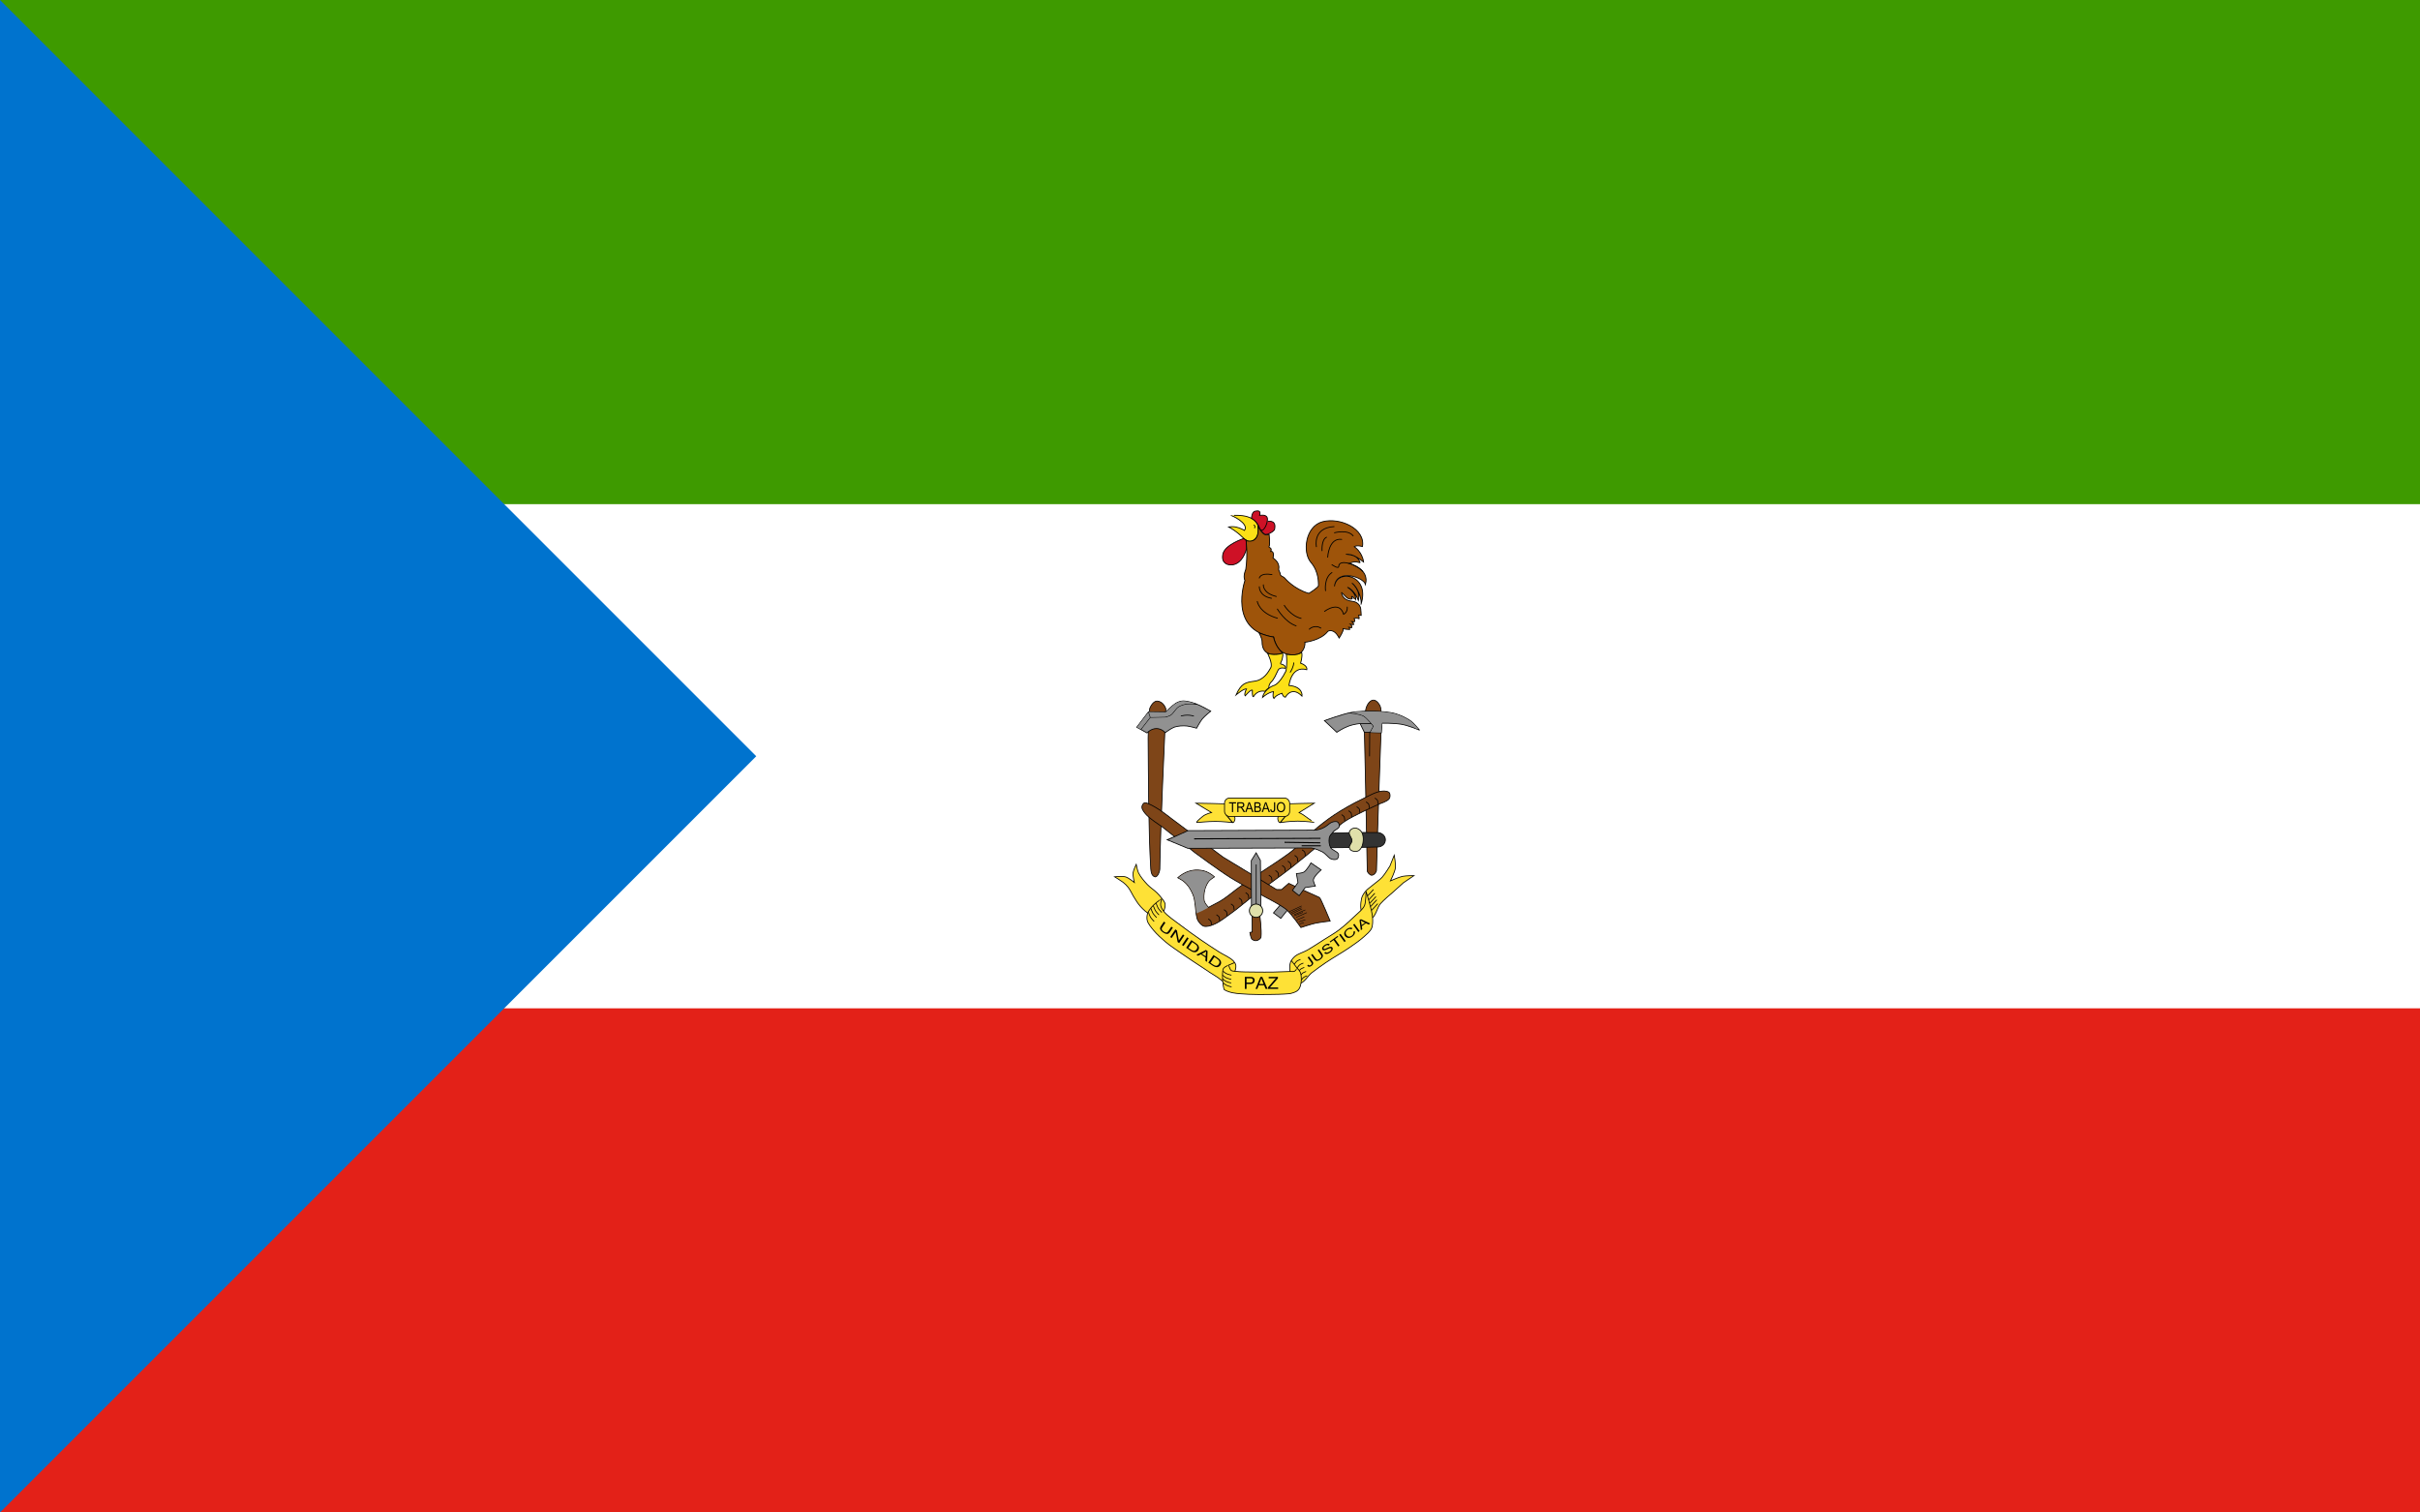 <?xml version="1.0" encoding="UTF-8" standalone="no"?>
<svg
   height="600"
   width="960"
   version="1.1"
   id="svg139"
   sodipodi:docname="Flag_of_Equatorial_Guinea_(1973–1979).svg"
   inkscape:version="1.3 (0e150ed6c4, 2023-07-21)"
   xmlns:inkscape="http://www.inkscape.org/namespaces/inkscape"
   xmlns:sodipodi="http://sodipodi.sourceforge.net/DTD/sodipodi-0.dtd"
   xmlns="http://www.w3.org/2000/svg"
   xmlns:svg="http://www.w3.org/2000/svg">
  <defs
     id="defs139" />
  <sodipodi:namedview
     id="namedview139"
     pagecolor="#ffffff"
     bordercolor="#000000"
     borderopacity="0.25"
     inkscape:showpageshadow="2"
     inkscape:pageopacity="0.0"
     inkscape:pagecheckerboard="0"
     inkscape:deskcolor="#d1d1d1"
     inkscape:zoom="1.1625001"
     inkscape:cx="479.99997"
     inkscape:cy="299.78493"
     inkscape:window-width="1920"
     inkscape:window-height="1007"
     inkscape:window-x="-9"
     inkscape:window-y="-9"
     inkscape:window-maximized="1"
     inkscape:current-layer="svg139" />
  <g
     fill-rule="evenodd"
     id="g5">
    <path
       d="m-0.0 0h960v600h-960z"
       fill="#e32118"
       stroke-width="1pt"
       id="path1" />
    <path
       d="m0.0 0h960v400h-960z"
       fill="#fff"
       id="path2" />
    <g
       stroke-width="1pt"
       transform="translate(345.198 -385.069)"
       id="g4">
      <path
         d="m-345.198 385.069h960v200h-960z"
         fill="#3e9a00"
         id="path3" />
      <path
         d="m-345.198 385.069v600l300-300.001z"
         fill="#0073ce"
         id="path4" />
    </g>
  </g>
  <g
     id="g2"
     transform="matrix(0.186,0,0,0.186,441.675,202.619)">
    <g
       id="layer1"
       transform="translate(-32.213,-13.895)">
      <path
         id="path5817"
         d="m 583.33,791.255 c 4.6,-0.225 9.921,-6.138 10.026,-10.742 2.001,-87.655 9.561,-292.054 9.561,-292.054 0,0 2.017,-37.644 -0.619,-53.921 -1.093,-6.748 -8.511,-16.908 -15.347,-16.844 -7.32,0.068 -13.702,9.023 -16.096,18.342 -4.047,15.759 -3.182,53.34 -3.182,53.34 0,0 4.507,198.763 5.996,292.232 0.061,3.828 5.837,9.835 9.661,9.648 z"
         style="fill:#7e4518;fill-opacity:1;fill-rule:evenodd;stroke:#000000;stroke-width:1.668;stroke-linecap:butt;stroke-linejoin:miter;stroke-miterlimit:4;stroke-dasharray:none;stroke-opacity:1" />
      <path
         id="path5819"
         d="m 482.222,461.462 c 0,0 39.702,-14.329 57.436,-17.469 14.174,-2.509 33.52,-3.073 47.907,-2.647 13.901,0.412 32.686,1.46 46.055,5.294 10.481,3.006 23.979,9.236 32.821,15.616 6.603,4.765 18.792,19.586 18.792,19.586 0,0 -23.705,-10.135 -39.443,-12.659 -17.175,-2.755 -40.756,-2.163 -40.756,-2.163 l -1.323,20.381 -36.261,-1.059 -8.999,-18.528 c 0,0 -12.766,0.76 -25.939,5.823 -11.801,4.536 -23.821,12.705 -23.821,12.705 z"
         style="fill:#919191;fill-opacity:1;fill-rule:evenodd;stroke:#000000;stroke-width:1.668;stroke-linecap:butt;stroke-linejoin:miter;stroke-miterlimit:4;stroke-dasharray:none;stroke-opacity:1" />
      <path
         id="path5821"
         d="m 536.217,444.919 c 0,0 21.491,2.099 29.38,6.485 8.049,4.475 21.439,21.969 21.439,21.969 l -7.411,13.499"
         style="fill:none;fill-rule:evenodd;stroke:#000000;stroke-width:1.668;stroke-linecap:butt;stroke-linejoin:miter;stroke-miterlimit:4;stroke-dasharray:none;stroke-opacity:1" />
      <path
         id="path5823"
         d="m 558.583,467.814 23.821,0.132"
         style="fill:none;fill-rule:evenodd;stroke:#000000;stroke-width:1.668;stroke-linecap:butt;stroke-linejoin:miter;stroke-miterlimit:4;stroke-dasharray:none;stroke-opacity:1" />
      <path
         id="path5825"
         d="m 576.323,441.757 c -11.932,0.109 -23.949,0.534 -35.707,2.622 -0.436,0.844 1.353,0.641 1.838,0.877 7.613,1.213 15.446,2.261 22.546,5.392 5.133,2.669 8.891,7.312 12.975,11.365 3.32,3.649 6.65,7.363 9.49,11.365 -2.115,4.296 -4.741,8.444 -6.799,12.746 4.694,0.448 9.581,0.357 14.349,0.604 2.698,-0.073 5.501,0.464 8.149,-0.058 0.443,-1.623 0.185,-3.537 0.443,-5.25 0.394,-4.996 0.642,-10.064 1.285,-15.006 3.413,-4.807 6.487,-9.926 9.892,-14.698 5.744,0.306 12.485,1.442 18.141,2.459 8.754,1.62 13.689,2.844 22.631,7.03 8.871,4.153 10.374,6.176 15.417,11.674 1.532,1.531 2.045,2.154 3.67,3.896 2.579,0.971 5.029,2.395 7.635,3.195 0.741,-0.504 -0.712,-1.373 -0.936,-1.911 -6.426,-7.532 -13.212,-15.089 -22.059,-19.801 -11.653,-6.588 -24.27,-11.734 -37.584,-13.688 -14.991,-2.326 -30.229,-2.814 -45.377,-2.814 z"
         style="display:inline;overflow:visible;visibility:visible;fill:#919191;fill-opacity:1;fill-rule:nonzero;stroke:none;stroke-width:1.668;stroke-linecap:butt;stroke-linejoin:miter;stroke-miterlimit:4;stroke-dasharray:none;stroke-dashoffset:0;stroke-opacity:1;marker:none;marker-start:none;marker-mid:none;marker-end:none;enable-background:accumulate" />
      <path
         id="path5829"
         d="m 578.903,486.381 -0.374,51.281"
         style="fill:none;fill-rule:evenodd;stroke:#000000;stroke-width:1.668;stroke-linecap:butt;stroke-linejoin:miter;stroke-miterlimit:4;stroke-dasharray:none;stroke-opacity:1" />
      <path
         style="fill:#7e4518;fill-opacity:1;fill-rule:evenodd;stroke:#000000;stroke-width:1.668;stroke-linecap:butt;stroke-linejoin:miter;stroke-miterlimit:4;stroke-dasharray:none;stroke-opacity:1"
         d="m 122.36,794.651 c 4.601,-1.024 8.784,-11.328 8.844,-16.041 1.091,-85.527 10.742,-293.107 10.742,-293.107 l 2.117,-49.231 c 0,0 -4.375,-15.165 -17.998,-16.41 -10.13,-0.926 -16.41,15.881 -16.41,15.881 0,0 -3.517,44.001 -3.358,62.994 0.727,86.858 0.681,195.392 5.63,279.081 0.023,0.396 0.571,7.77 2.777,11.873 2.297,4.272 6.281,5.266 7.655,4.96 z"
         id="path5835" />
      <path
         style="fill:#919191;fill-opacity:1;fill-rule:evenodd;stroke:#000000;stroke-width:1.668;stroke-linecap:butt;stroke-linejoin:miter;stroke-miterlimit:4;stroke-dasharray:none;stroke-opacity:1"
         d="m 82.044,475.59 21.898,12.165 c 0,0 8.388,-9.443 20.213,-9.358 11.678,0.083 18.529,8.796 18.529,8.796 0,0 12.782,-9.437 19.464,-11.791 7.71,-2.716 18.817,-3.244 26.951,-2.433 6.293,0.627 20.587,4.679 20.587,4.679 0,0 7.734,-14.438 12.165,-19.839 4.702,-5.73 17.967,-16.47 17.967,-16.47 0,0 -21.275,-12.079 -31.443,-15.721 -8.469,-3.034 -20.411,-6.638 -29.384,-5.989 -4.464,0.323 -10.225,2.708 -14.037,5.053 -7.307,4.496 -21.149,18.529 -21.149,18.529 l -36.683,-0.561 z"
         id="path5837" />
      <path
         style="fill:none;fill-rule:evenodd;stroke:#000000;stroke-width:1.668;stroke-linecap:butt;stroke-linejoin:miter;stroke-miterlimit:4;stroke-dasharray:none;stroke-opacity:1"
         d="m 90.653,480.269 20.026,-25.828 32.753,-0.749 c 0,0 7.95,-2.196 10.855,-4.117 6.293,-4.163 10.823,-14.466 17.406,-18.154 4.362,-2.444 9.785,-4.332 14.695,-5.276 4.025,-0.774 10.966,-0.459 15.063,-0.525 2.549,-0.042 8.422,1.123 8.422,1.123"
         id="path5839" />
      <path
         style="display:inline;overflow:visible;visibility:visible;fill:#919191;fill-opacity:1;fill-rule:nonzero;stroke:none;stroke-width:1.668;stroke-linecap:butt;stroke-linejoin:miter;stroke-miterlimit:4;stroke-dasharray:none;stroke-dashoffset:0;stroke-opacity:1;marker:none;marker-start:none;marker-mid:none;marker-end:none;enable-background:accumulate"
         d="m 180.682,419.973 c -4.811,0.01 -9.399,1.835 -13.623,3.987 -5.8,3.204 -10.627,7.891 -15.5,12.341 -2.574,2.412 -5.112,4.863 -7.663,7.299 -11.842,-0.143 -23.683,-0.429 -35.525,-0.471 -0.62,-0.002 -1.383,-0.02 -1.644,0.69 -7.972,10.489 -15.967,20.964 -23.948,31.448 0.106,0.714 1.279,0.829 1.804,1.297 1.946,1.05 3.842,2.217 5.855,3.128 0.69,-0.377 1.048,-1.284 1.61,-1.857 6.15,-7.916 12.283,-15.846 18.423,-23.772 10.907,-0.296 21.821,-0.439 32.725,-0.794 3.249,-0.831 6.498,-1.876 9.52,-3.3 3.956,-2 6.557,-5.77 9.266,-9.139 2.678,-3.301 5.225,-6.909 8.798,-9.285 4.936,-2.86 10.404,-4.841 16.028,-5.831 3.888,-0.62 7.854,-0.313 11.78,-0.385 2.189,0.019 4.404,0.036 6.576,0.132 0.477,-0.285 -0.227,-0.658 -0.546,-0.691 -7.087,-2.366 -14.401,-4.358 -21.894,-4.768 -0.681,-0.03 -1.362,-0.041 -2.043,-0.029 z"
         id="path5841" />
      <path
         style="fill:none;fill-rule:evenodd;stroke:#000000;stroke-width:1.668;stroke-linecap:butt;stroke-linejoin:miter;stroke-miterlimit:4;stroke-dasharray:none;stroke-opacity:1"
         d="m 176.09,451.623 c 1.323,0 5.759,-1.694 13.499,-1.853 7.478,-0.154 14.293,2.117 14.293,2.117"
         id="path5843" />
      <path
         style="fill:none;fill-rule:evenodd;stroke:#000000;stroke-width:1.112px;stroke-linecap:butt;stroke-linejoin:miter;stroke-opacity:1"
         d="m 107.065,442.964 3.706,11.58"
         id="path5845" />
      <g
         transform="matrix(1.112,0,0,1.112,-161.128,449.406)"
         id="g5895">
        <path
           style="fill:none;fill-rule:evenodd;stroke:#000000;stroke-width:1.5;stroke-linecap:butt;stroke-linejoin:miter;stroke-miterlimit:4;stroke-dasharray:none;stroke-opacity:1"
           d="m 265.204,190.894 -10.237,11.427"
           id="path5897" />
        <path
           style="fill:none;fill-rule:evenodd;stroke:#000000;stroke-width:1.5;stroke-linecap:butt;stroke-linejoin:miter;stroke-miterlimit:4;stroke-dasharray:none;stroke-opacity:1"
           d="m 255.681,189.942 9.285,11.903"
           id="path5899" />
      </g>
      <path
         id="path5907"
         d="m 607.41,611.609 c -14.634,0.469 -32.027,11.395 -45.292,17.593 -18.222,8.514 -41.612,21.853 -58.393,32.94 -14.167,9.36 -32.101,23.3 -44.918,34.437 -13.786,11.979 -37.249,37.185 -52.03,47.913 -37.382,27.13 -77.704,50.435 -112.669,77.109 -11.272,8.599 -23.744,19.1 -36.122,26.015 -6.387,3.568 -23.02,12.165 -23.02,12.165 0,0 -7.32,-8.023 -8.609,-12.352 -2.148,-7.214 -0.999,-17.758 0.749,-25.079 1.411,-5.912 4.819,-13.589 8.609,-18.342 2.843,-3.565 11.978,-9.358 11.978,-9.358 0,0 -7.291,-6.799 -17.125,-10.93 -7.229,-3.036 -16.52,-3.769 -21.804,-3.669 -5.595,0.106 -14.944,1.778 -22.427,5.307 -9.613,4.535 -16.876,11.163 -16.876,11.163 0,0 9.12,4.852 12.556,7.607 3.478,2.789 7.698,7.098 10.277,10.735 4.301,6.062 8.977,15.001 11.229,22.085 2.82,8.869 4.492,30.694 4.492,30.694 0,0 1.272,14.218 4.117,19.464 2.574,4.746 7.609,11.005 12.727,12.727 5.479,1.843 13.666,-0.621 19.09,-2.62 14.643,-5.399 31.099,-18.998 43.795,-28.074 11.899,-8.505 26.586,-21.403 38.18,-30.32 25.637,-19.716 61.031,-44.409 86.467,-64.383 19.948,-15.664 46.082,-37.156 65.131,-53.902 13.844,-12.17 29.985,-31.118 44.918,-41.923 11.726,-8.485 29.381,-16.677 42.298,-23.208 10.716,-5.418 36.309,-16.844 36.309,-16.844 0,0 15.888,-4.896 19.464,-10.481 1.942,-3.032 2.425,-8.083 0.749,-11.978 -1.671,-3.883 -9.625,-4.627 -13.85,-4.492 z"
         style="fill:#7e4518;fill-opacity:1;fill-rule:evenodd;stroke:#000000;stroke-width:1.668;stroke-linecap:butt;stroke-linejoin:miter;stroke-miterlimit:4;stroke-dasharray:none;stroke-opacity:1" />
      <path
         id="path5909"
         d="m 234.539,884.456 c 0,0 4.518,2.83 5.558,4.764 1.212,2.255 1.059,8.47 1.059,8.47"
         style="fill:none;fill-rule:evenodd;stroke:#000000;stroke-width:1.668;stroke-linecap:butt;stroke-linejoin:miter;stroke-miterlimit:4;stroke-dasharray:none;stroke-opacity:1" />
      <path
         style="fill:none;fill-rule:evenodd;stroke:#000000;stroke-width:1.668;stroke-linecap:butt;stroke-linejoin:miter;stroke-miterlimit:4;stroke-dasharray:none;stroke-opacity:1"
         d="m 252.008,875.456 c 0,0 4.518,2.83 5.558,4.764 1.212,2.255 1.059,8.47 1.059,8.47"
         id="path5911" />
      <path
         id="path5913"
         d="m 267.888,864.604 c 0,0 4.518,2.83 5.558,4.764 1.213,2.255 1.059,8.47 1.059,8.47"
         style="fill:none;fill-rule:evenodd;stroke:#000000;stroke-width:1.668;stroke-linecap:butt;stroke-linejoin:miter;stroke-miterlimit:4;stroke-dasharray:none;stroke-opacity:1" />
      <path
         style="fill:none;fill-rule:evenodd;stroke:#000000;stroke-width:1.668;stroke-linecap:butt;stroke-linejoin:miter;stroke-miterlimit:4;stroke-dasharray:none;stroke-opacity:1"
         d="m 282.975,852.429 c 0,0 4.518,2.83 5.558,4.764 1.213,2.255 1.059,8.47 1.059,8.47"
         id="path5915" />
      <path
         id="path5917"
         d="m 299.915,839.724 c 0,0 4.518,2.83 5.558,4.764 1.212,2.255 1.059,8.47 1.059,8.47"
         style="fill:none;fill-rule:evenodd;stroke:#000000;stroke-width:1.668;stroke-linecap:butt;stroke-linejoin:miter;stroke-miterlimit:4;stroke-dasharray:none;stroke-opacity:1" />
      <path
         style="fill:none;fill-rule:evenodd;stroke:#000000;stroke-width:1.668;stroke-linecap:butt;stroke-linejoin:miter;stroke-miterlimit:4;stroke-dasharray:none;stroke-opacity:1"
         d="m 314.208,828.343 c 0,0 4.518,2.83 5.558,4.764 1.212,2.255 1.059,8.47 1.059,8.47"
         id="path5919" />
      <path
         id="path5921"
         d="m 404.2,761.114 c 0,0 4.518,2.83 5.558,4.764 1.212,2.255 1.059,8.47 1.059,8.47"
         style="fill:none;fill-rule:evenodd;stroke:#000000;stroke-width:1.668;stroke-linecap:butt;stroke-linejoin:miter;stroke-miterlimit:4;stroke-dasharray:none;stroke-opacity:1" />
      <path
         style="fill:none;fill-rule:evenodd;stroke:#000000;stroke-width:1.668;stroke-linecap:butt;stroke-linejoin:miter;stroke-miterlimit:4;stroke-dasharray:none;stroke-opacity:1"
         d="m 392.024,770.378 c 0,0 4.518,2.83 5.558,4.764 1.212,2.255 1.059,8.47 1.059,8.47"
         id="path5923" />
      <path
         id="path5925"
         d="m 377.732,781.23 c 0,0 4.518,2.83 5.558,4.764 1.213,2.255 1.059,8.47 1.059,8.47"
         style="fill:none;fill-rule:evenodd;stroke:#000000;stroke-width:1.668;stroke-linecap:butt;stroke-linejoin:miter;stroke-miterlimit:4;stroke-dasharray:none;stroke-opacity:1" />
      <path
         style="fill:none;fill-rule:evenodd;stroke:#000000;stroke-width:1.668;stroke-linecap:butt;stroke-linejoin:miter;stroke-miterlimit:4;stroke-dasharray:none;stroke-opacity:1"
         d="m 363.703,791.023 c 0,0 4.518,2.83 5.558,4.764 1.212,2.255 1.059,8.47 1.059,8.47"
         id="path5927" />
      <path
         style="fill:none;fill-rule:evenodd;stroke:#000000;stroke-width:1.668;stroke-linecap:butt;stroke-linejoin:miter;stroke-miterlimit:4;stroke-dasharray:none;stroke-opacity:1"
         d="m 418.757,748.938 c 0,0 4.518,2.83 5.558,4.764 1.213,2.255 1.059,8.47 1.059,8.47"
         id="path5929" />
      <path
         id="path5931"
         d="m 434.638,737.028 c 0,0 4.518,2.83 5.558,4.764 1.212,2.255 1.059,8.47 1.059,8.47"
         style="fill:none;fill-rule:evenodd;stroke:#000000;stroke-width:1.668;stroke-linecap:butt;stroke-linejoin:miter;stroke-miterlimit:4;stroke-dasharray:none;stroke-opacity:1" />
      <path
         style="fill:none;fill-rule:evenodd;stroke:#000000;stroke-width:1.668;stroke-linecap:butt;stroke-linejoin:miter;stroke-miterlimit:4;stroke-dasharray:none;stroke-opacity:1"
         d="m 518.859,661.977 c 0,0 4.518,2.83 5.558,4.764 1.213,2.255 1.059,8.47 1.059,8.47"
         id="path5933" />
      <path
         id="path5935"
         d="m 533.645,653.742 c 0,0 4.518,2.83 5.558,4.764 1.212,2.255 1.059,8.47 1.059,8.47"
         style="fill:none;fill-rule:evenodd;stroke:#000000;stroke-width:1.668;stroke-linecap:butt;stroke-linejoin:miter;stroke-miterlimit:4;stroke-dasharray:none;stroke-opacity:1" />
      <path
         style="fill:none;fill-rule:evenodd;stroke:#000000;stroke-width:1.668;stroke-linecap:butt;stroke-linejoin:miter;stroke-miterlimit:4;stroke-dasharray:none;stroke-opacity:1"
         d="m 551.051,645.133 c 0,0 4.518,2.83 5.558,4.764 1.213,2.255 1.059,8.47 1.059,8.47"
         id="path5937" />
      <path
         id="path5939"
         d="m 571.077,634.839 c 0,0 4.518,2.83 5.558,4.764 1.212,2.255 1.059,8.47 1.059,8.47"
         style="fill:none;fill-rule:evenodd;stroke:#000000;stroke-width:1.668;stroke-linecap:butt;stroke-linejoin:miter;stroke-miterlimit:4;stroke-dasharray:none;stroke-opacity:1" />
      <path
         style="fill:none;fill-rule:evenodd;stroke:#000000;stroke-width:1.668;stroke-linecap:butt;stroke-linejoin:miter;stroke-miterlimit:4;stroke-dasharray:none;stroke-opacity:1"
         d="m 589.793,626.604 c 0,0 4.518,2.83 5.558,4.764 1.213,2.255 1.059,8.47 1.059,8.47"
         id="path5941" />
      <path
         id="path5943"
         d="m 208.928,780.895 c -12.592,0.104 -24.749,5.133 -34.64,12.672 -1.142,0.918 -2.457,1.714 -3.474,2.746 5.053,3.27 10.685,5.871 14.956,10.24 7.285,6.551 11.977,15.329 16.061,24.061 4.274,9.317 4.977,19.692 6.183,29.735 0.471,4.064 0.705,8.222 1.352,12.225 8.49,-3.378 16.81,-7.365 24.723,-12.018 0.215,-0.9 -1.063,-1.605 -1.431,-2.39 -3.515,-4.366 -7.446,-8.997 -7.825,-14.847 -1.214,-11.374 1.188,-23.05 6.201,-33.254 3.027,-6.529 8.788,-11.144 14.728,-14.918 1.655,-0.886 -1.235,-1.825 -1.822,-2.646 -6.978,-5.242 -14.952,-9.669 -23.755,-10.835 -3.719,-0.593 -7.493,-0.832 -11.257,-0.769 z"
         style="display:inline;overflow:visible;visibility:visible;fill:#919191;fill-opacity:1;fill-rule:nonzero;stroke:none;stroke-width:1.668;stroke-linecap:butt;stroke-linejoin:miter;stroke-miterlimit:4;stroke-dasharray:none;stroke-dashoffset:0;stroke-opacity:1;marker:none;marker-start:none;marker-mid:none;marker-end:none;enable-background:accumulate" />
      <path
         id="path5949"
         d="m 389.246,853.277 -15.616,18.263 15.616,11.646 15.352,-19.057 z"
         style="fill:#919191;fill-opacity:1;fill-rule:evenodd;stroke:#000000;stroke-width:1.668;stroke-linecap:butt;stroke-linejoin:miter;stroke-miterlimit:4;stroke-dasharray:none;stroke-opacity:1" />
      <path
         id="path5951"
         d="m 94.39,641.002 c 3.536,-6.371 7.381,-4.39 11.117,-2.912 21.546,8.528 49.76,31.762 49.76,31.762 l 110.637,82.581 114.343,69.347 h 10.587 l 15.352,-13.234 c 0,0 63.524,29.644 65.641,30.174 2.117,0.529 22.763,50.29 22.763,50.29 0,0 -22.731,2.645 -32.291,4.764 -9.222,2.045 -30.174,8.999 -30.174,8.999 0,0 -19.404,-27.936 -30.174,-37.585 -7.711,-6.908 -29.115,-18.528 -29.115,-18.528 0,0 -65.134,-34.119 -91.051,-50.29 -23.823,-14.865 -74.64,-52.407 -74.64,-52.407 l -72.523,-57.171 c 0,0 -27.598,-17.628 -35.467,-28.321 -3.394,-4.612 -8.553,-10.644 -4.764,-17.469 z"
         style="fill:#7e4518;fill-opacity:1;fill-rule:evenodd;stroke:#000000;stroke-width:1.668;stroke-linecap:butt;stroke-linejoin:miter;stroke-miterlimit:4;stroke-dasharray:none;stroke-opacity:1" />
      <path
         id="path6019"
         d="m 414.131,823.481 14.334,11.366 12.791,-17.328 21.737,-3.195 c 0,0 -4.948,-9.595 -4.117,-13.85 1.516,-7.763 16.47,-20.587 16.47,-20.587 l -21.71,-14.973 c 0,0 -8.734,15.547 -14.973,19.464 -4.178,2.623 -16.096,3.369 -16.096,3.369 l 3.305,19.064 z"
         style="fill:#919191;fill-opacity:1;fill-rule:evenodd;stroke:#000000;stroke-width:1.668;stroke-linecap:butt;stroke-linejoin:miter;stroke-miterlimit:4;stroke-dasharray:none;stroke-opacity:1" />
      <path
         style="fill:none;fill-rule:evenodd;stroke:#000000;stroke-width:1.112px;stroke-linecap:butt;stroke-linejoin:miter;stroke-opacity:1"
         d="m 407.231,868.844 26.468,-12.175"
         id="path6021" />
      <path
         style="fill:none;fill-rule:evenodd;stroke:#000000;stroke-width:1.112px;stroke-linecap:butt;stroke-linejoin:miter;stroke-opacity:1"
         d="M 411.996,874.138 434.758,863.021"
         id="path6023" />
      <path
         style="fill:none;fill-rule:evenodd;stroke:#000000;stroke-width:1.112px;stroke-linecap:butt;stroke-linejoin:miter;stroke-opacity:1"
         d="M 410.937,870.962 433.17,860.374"
         id="path6025" />
      <path
         style="fill:none;fill-rule:evenodd;stroke:#000000;stroke-width:1.112px;stroke-linecap:butt;stroke-linejoin:miter;stroke-opacity:1"
         d="m 417.289,877.843 19.057,-7.411"
         id="path6027" />
      <path
         style="fill:none;fill-rule:evenodd;stroke:#000000;stroke-width:1.112px;stroke-linecap:butt;stroke-linejoin:miter;stroke-opacity:1"
         d="m 422.054,881.02 22.763,-10.058"
         id="path6029" />
      <path
         style="fill:none;fill-rule:evenodd;stroke:#000000;stroke-width:1.112px;stroke-linecap:butt;stroke-linejoin:miter;stroke-opacity:1"
         d="m 417.819,875.197 23.821,-10.058"
         id="path6031" />
      <path
         style="fill:none;fill-rule:evenodd;stroke:#000000;stroke-width:1.112px;stroke-linecap:butt;stroke-linejoin:miter;stroke-opacity:1"
         d="m 423.112,886.843 16.41,-6.882"
         id="path6033" />
      <path
         style="fill:none;fill-rule:evenodd;stroke:#000000;stroke-width:1.112px;stroke-linecap:butt;stroke-linejoin:miter;stroke-opacity:1"
         d="m 427.877,890.548 13.763,-4.235"
         id="path6035" />
      <path
         style="fill:none;fill-rule:evenodd;stroke:#000000;stroke-width:1.112px;stroke-linecap:butt;stroke-linejoin:miter;stroke-opacity:1"
         d="m 428.935,895.312 9.529,-3.176"
         id="path6037" />
      <path
         style="fill:#333333;fill-opacity:1;fill-rule:evenodd;stroke:#000000;stroke-width:1.668;stroke-linecap:butt;stroke-linejoin:miter;stroke-miterlimit:4;stroke-dasharray:none;stroke-opacity:1"
         d="m 490.47,701.731 c 0,0 73.29,-2.45 105.932,-1.497 6.475,0.189 15.549,5.503 15.908,14.598 0.41,10.367 -8.531,15.846 -15.16,16.096 -33.124,1.248 -109.113,1.684 -109.113,1.684 l -0.561,-31.068 z"
         id="path6041" />
      <g
         id="g6043"
         transform="matrix(1.112,0,0,1.112,-157.66,296.159)">
        <path
           id="path6045"
           d="m 274.25,377.298 c 1.905,-0.476 39.567,-17.641 39.567,-17.641 l 238.141,-0.899 c 0,0 15.55,1.677 29.483,-9.546 3.105,-2.501 7.737,-7.28 16.492,-6.984 4.88,0.165 6.131,5.873 6.2,8.162 0.158,5.251 -8.433,7.464 -11.755,11.534 -2.854,3.497 -6.76,7.008 -7.575,11.447 -1.264,6.881 -0.109,13.489 2.357,18.517 2.579,5.258 13.582,7.369 15.319,12.962 0.823,2.649 -0.298,7.437 -2.525,9.09 -2.938,2.18 -9.609,1.296 -12.794,-0.505 -5.144,-2.91 -9.583,-9.849 -15.756,-13.078 -12.432,-6.503 -20.941,-7.459 -20.941,-7.459 l -237.018,0.673 z"
           style="fill:#919191;fill-opacity:1;fill-rule:evenodd;stroke:#000000;stroke-width:1.5;stroke-linecap:butt;stroke-linejoin:miter;stroke-miterlimit:4;stroke-dasharray:none;stroke-opacity:1" />
        <path
           id="path6047"
           d="m 325.672,375.394 242.35,-0.952"
           style="fill:none;fill-rule:evenodd;stroke:#000000;stroke-width:2;stroke-linecap:butt;stroke-linejoin:miter;stroke-miterlimit:4;stroke-dasharray:none;stroke-opacity:1" />
        <path
           id="path6049"
           d="m 498.983,382.06 68.563,0.952"
           style="fill:none;fill-rule:evenodd;stroke:#000000;stroke-width:2;stroke-linecap:butt;stroke-linejoin:miter;stroke-miterlimit:4;stroke-dasharray:none;stroke-opacity:1" />
        <path
           id="path6051"
           d="m 531.836,388.725 h 36.662"
           style="fill:none;fill-rule:evenodd;stroke:#000000;stroke-width:2;stroke-linecap:butt;stroke-linejoin:miter;stroke-miterlimit:4;stroke-dasharray:none;stroke-opacity:1" />
      </g>
      <path
         style="fill:#e0e0aa;fill-opacity:1;fill-rule:evenodd;stroke:#000000;stroke-width:1.668;stroke-linecap:butt;stroke-linejoin:miter;stroke-miterlimit:4;stroke-dasharray:none;stroke-opacity:1"
         d="m 535.278,700.423 c -0.75,5.479 5.89,11.278 5.823,16.807 -0.071,5.902 -6.687,9.85 -5.426,15.616 1.318,6.027 7.604,7.639 13.631,7.543 5.989,-0.093 9.013,-3.303 12.043,-8.47 2.727,-4.651 3.836,-12.104 3.838,-17.998 0.001,-4.749 -1.161,-11.655 -3.97,-15.484 -3.279,-4.47 -8.356,-8.016 -13.896,-7.808 -6.01,0.226 -11.228,3.834 -12.043,9.793 z"
         id="path6053" />
      <path
         style="fill:#919191;fill-opacity:1;fill-rule:evenodd;stroke:#000000;stroke-width:1.668;stroke-linecap:butt;stroke-linejoin:miter;stroke-miterlimit:4;stroke-dasharray:none;stroke-opacity:1"
         d="m 336.614,743.361 -10.294,16.657 0.374,106.68 20.213,-0.374 -1.123,-106.68 z"
         id="path6057" />
      <path
         style="fill:none;fill-rule:evenodd;stroke:#000000;stroke-width:1.668;stroke-linecap:butt;stroke-linejoin:miter;stroke-miterlimit:4;stroke-dasharray:none;stroke-opacity:1"
         d="m 336.801,768.253 v 92.831"
         id="path6059" />
      <path
         style="fill:#7e4518;fill-opacity:1;fill-rule:evenodd;stroke:#000000;stroke-width:1.668;stroke-linecap:butt;stroke-linejoin:miter;stroke-miterlimit:4;stroke-dasharray:none;stroke-opacity:1"
         d="m 327.755,875.197 0.529,37.055 -5.058,1.011 c 0,0 2.187,12.521 4.484,14.419 3.148,2.601 6.78,3.564 9.793,3.005 3.842,-0.712 9.079,-3.971 9.574,-7.847 1.746,-13.674 -2.912,-50.025 -2.912,-50.025 l -15.881,-0.794 z"
         id="path6061" />
      <circle
         style="display:inline;overflow:visible;visibility:visible;fill:#e0e0aa;fill-opacity:1;fill-rule:nonzero;stroke:#000000;stroke-width:1.778;stroke-linecap:butt;stroke-linejoin:miter;stroke-miterlimit:4;stroke-dasharray:none;stroke-dashoffset:0;stroke-opacity:1;marker:none;marker-start:none;marker-mid:none;marker-end:none;enable-background:accumulate"
         id="path6063"
         cx="336.465"
         cy="866.942"
         r="14.207" />
      <g
         id="g6067"
         transform="matrix(1.112,0,0,1.112,-159.673,296.88)">
        <g
           transform="matrix(-1,0,0,1,893.644,0)"
           id="g6069">
          <path
             id="path6071"
             d="m 492.386,343.236 c -1.914,1.129 -3.683,-2.139 -4.423,-5.888 -0.702,-3.557 2.158,-10.252 2.158,-10.252 l 14.596,2.208 z"
             style="fill:#fee136;fill-opacity:1;fill-rule:evenodd;stroke:#000000;stroke-width:1.5;stroke-linecap:butt;stroke-linejoin:miter;stroke-miterlimit:4;stroke-dasharray:none;stroke-opacity:1" />
          <path
             id="path6073"
             d="m 502.007,307.726 c 2.429,-0.347 60.643,-1.328 60.643,-1.328 l -29.766,17.981 c 0,0 10.545,2.237 16.633,7.105 5.806,4.643 15.203,12.749 10.918,11.934 0,0 -20.7,-2.084 -35.03,-2.06 -13.794,0.023 -32.418,2.102 -32.418,2.102 l 11.449,-14.224 z"
             style="fill:#fee136;fill-opacity:1;fill-rule:evenodd;stroke:#000000;stroke-width:1.5;stroke-linecap:butt;stroke-linejoin:miter;stroke-miterlimit:4;stroke-dasharray:none;stroke-opacity:1" />
        </g>
        <g
           id="g6075">
          <path
             style="fill:#fee136;fill-opacity:1;fill-rule:evenodd;stroke:#000000;stroke-width:1.5;stroke-linecap:butt;stroke-linejoin:miter;stroke-miterlimit:4;stroke-dasharray:none;stroke-opacity:1"
             d="m 492.386,343.236 c -1.914,1.129 -3.683,-2.139 -4.423,-5.888 -0.702,-3.557 2.158,-10.252 2.158,-10.252 l 14.596,2.208 z"
             id="path6077" />
          <path
             style="fill:#fee136;fill-opacity:1;fill-rule:evenodd;stroke:#000000;stroke-width:1.5;stroke-linecap:butt;stroke-linejoin:miter;stroke-miterlimit:4;stroke-dasharray:none;stroke-opacity:1"
             d="m 502.007,307.726 c 2.429,-0.347 55.786,-1.328 55.786,-1.328 l -29.072,17.981 c 0,0 6.729,2.931 12.817,7.799 5.806,4.643 16.244,11.015 16.122,10.893 0,0 -17.794,-2.191 -31.464,-2.283 -13.855,-0.094 -33.208,2.672 -33.208,2.672 l 11.449,-14.224 z"
             id="path6079" />
        </g>
        <rect
           ry="9.714"
           y="296.506"
           x="385.712"
           height="35.387"
           width="124.895"
           id="rect6081"
           style="display:inline;overflow:visible;visibility:visible;opacity:1;fill:#fee136;fill-opacity:1;fill-rule:nonzero;stroke:#000000;stroke-width:1.5;stroke-linecap:butt;stroke-linejoin:miter;stroke-miterlimit:4;stroke-dasharray:none;stroke-dashoffset:0;stroke-opacity:1;marker:none;marker-start:none;marker-mid:none;marker-end:none;enable-background:accumulate"
           rx="9.714" />
      </g>
      <path
         style="font-style:normal;font-variant:normal;font-weight:normal;font-stretch:normal;font-size:24.977px;line-height:100%;font-family:Arial;-inkscape-font-specification:Arial;text-align:start;writing-mode:lr-tb;text-anchor:start;fill:#000000;fill-opacity:1;stroke:none;stroke-width:1.112px;stroke-linecap:butt;stroke-linejoin:miter;stroke-opacity:1"
         d="m 285.08,656.562 v -18.485 h -6.212 v -2.473 h 14.944 v 2.473 h -6.237 v 18.485 z m 11.343,0 v -20.958 h 8.359 c 1.68,3e-5 2.958,0.188 3.832,0.565 0.875,0.376 1.573,1.041 2.096,1.994 0.523,0.953 0.784,2.006 0.784,3.159 0,1.487 -0.433,2.74 -1.299,3.76 -0.866,1.02 -2.203,1.668 -4.013,1.944 0.66,0.353 1.162,0.701 1.505,1.044 0.729,0.743 1.419,1.673 2.071,2.788 l 3.279,5.704 h -3.138 l -2.495,-4.36 c -0.729,-1.258 -1.329,-2.221 -1.8,-2.888 -0.471,-0.667 -0.894,-1.134 -1.267,-1.401 -0.373,-0.267 -0.752,-0.453 -1.138,-0.558 -0.283,-0.067 -0.746,-0.1 -1.389,-0.1 h -2.894 v 9.307 z m 2.495,-11.708 h 5.363 c 1.14,10e-6 2.032,-0.131 2.675,-0.393 0.643,-0.262 1.132,-0.681 1.466,-1.258 0.334,-0.577 0.502,-1.203 0.502,-1.88 0,-0.991 -0.324,-1.806 -0.971,-2.445 -0.647,-0.639 -1.67,-0.958 -3.067,-0.958 h -5.967 z m 14.429,11.708 7.24,-20.958 h 2.688 l 7.716,20.958 h -2.842 l -2.199,-6.347 h -7.883 l -2.071,6.347 z m 5.44,-8.606 h 6.392 l -1.968,-5.804 c -0.6,-1.763 -1.046,-3.212 -1.338,-4.346 -0.24,1.344 -0.579,2.678 -1.016,4.003 z m 14.121,8.606 v -20.958 h 7.073 c 1.44,3e-5 2.596,0.212 3.466,0.636 0.87,0.424 1.552,1.077 2.045,1.959 0.493,0.882 0.739,1.804 0.74,2.766 -1.1e-4,0.896 -0.219,1.739 -0.656,2.53 -0.437,0.791 -1.097,1.43 -1.981,1.916 1.14,0.372 2.017,1.005 2.63,1.901 0.613,0.896 0.919,1.954 0.919,3.174 0,0.982 -0.186,1.894 -0.559,2.738 -0.373,0.843 -0.834,1.494 -1.382,1.951 -0.549,0.457 -1.237,0.803 -2.064,1.036 -0.827,0.234 -1.841,0.35 -3.042,0.35 z m 2.495,-12.152 h 4.077 c 1.106,10e-6 1.899,-0.081 2.379,-0.243 0.634,-0.21 1.112,-0.558 1.434,-1.044 0.322,-0.486 0.482,-1.096 0.482,-1.83 0,-0.696 -0.15,-1.308 -0.45,-1.837 -0.3,-0.529 -0.729,-0.891 -1.286,-1.086 -0.557,-0.195 -1.513,-0.293 -2.868,-0.293 h -3.768 z m 0,9.678 h 4.694 c 0.806,0 1.372,-0.033 1.698,-0.1 0.574,-0.114 1.055,-0.305 1.44,-0.572 0.386,-0.267 0.703,-0.655 0.952,-1.165 0.249,-0.51 0.373,-1.098 0.373,-1.766 0,-0.782 -0.18,-1.461 -0.54,-2.037 -0.36,-0.577 -0.86,-0.982 -1.498,-1.215 -0.639,-0.233 -1.558,-0.35 -2.759,-0.35 h -4.36 z m 13.131,2.473 7.24,-20.958 h 2.688 l 7.716,20.958 h -2.842 l -2.199,-6.347 h -7.883 l -2.071,6.347 z m 5.44,-8.606 h 6.392 l -1.968,-5.804 c -0.6,-1.763 -1.046,-3.212 -1.337,-4.346 -0.24,1.344 -0.579,2.678 -1.016,4.003 z m 12.95,2.659 2.251,-0.343 c 0.06,1.601 0.33,2.697 0.81,3.288 0.48,0.591 1.145,0.886 1.993,0.886 0.626,0 1.166,-0.16 1.62,-0.479 0.454,-0.319 0.767,-0.753 0.939,-1.301 0.171,-0.548 0.257,-1.422 0.257,-2.623 v -14.439 h 2.495 v 14.282 c 0,1.754 -0.191,3.112 -0.572,4.074 -0.382,0.963 -0.986,1.696 -1.813,2.202 -0.827,0.505 -1.798,0.758 -2.913,0.758 -1.655,0 -2.921,-0.529 -3.8,-1.587 -0.879,-1.058 -1.301,-2.63 -1.267,-4.718 z m 13.684,-4.26 c 0,-3.479 0.84,-6.202 2.521,-8.17 1.68,-1.968 3.85,-2.952 6.507,-2.952 1.74,3e-5 3.309,0.462 4.707,1.387 1.398,0.924 2.463,2.214 3.196,3.867 0.733,1.654 1.1,3.529 1.1,5.625 -1.1e-4,2.125 -0.386,4.027 -1.157,5.704 -0.772,1.677 -1.865,2.947 -3.279,3.81 -1.415,0.863 -2.941,1.294 -4.578,1.294 -1.775,0 -3.361,-0.477 -4.758,-1.43 -1.397,-0.953 -2.456,-2.254 -3.176,-3.903 -0.72,-1.649 -1.08,-3.393 -1.08,-5.232 z m 2.572,0.043 c 0,2.526 0.611,4.515 1.833,5.969 1.222,1.453 2.754,2.18 4.598,2.18 1.878,0 3.423,-0.734 4.636,-2.202 1.213,-1.468 1.82,-3.55 1.82,-6.247 0,-1.706 -0.259,-3.195 -0.778,-4.468 -0.519,-1.272 -1.277,-2.259 -2.276,-2.959 -0.999,-0.7 -2.12,-1.051 -3.363,-1.051 -1.766,10e-6 -3.286,0.674 -4.559,2.023 -1.273,1.349 -1.91,3.6 -1.91,6.755 z"
         id="path6083" />
      <g
         style="fill:#fee136;fill-opacity:1"
         id="g6089"
         transform="matrix(1.112,0,0,1.112,-142.244,297.857)">
        <path
           style="fill:#fee136;fill-opacity:1;fill-rule:evenodd;stroke:#000000;stroke-width:1.5;stroke-linecap:butt;stroke-linejoin:miter;stroke-miterlimit:4;stroke-dasharray:none;stroke-opacity:1"
           d="m 650.146,526.986 c 9.915,-2.474 12.123,-20.656 18.734,-28.448 6.051,-7.133 22.897,-21.163 22.897,-21.163 l 21.163,-19.081 20.469,-13.877 c 0,0 -15.431,0.016 -21.857,1.388 -7.279,1.554 -23.244,8.673 -23.244,8.673 0,0 8.258,-16.556 9.367,-24.285 1.068,-7.443 -2.082,-24.979 -2.082,-24.979 l -8.326,20.816 c 0,0 -9.627,15.707 -14.918,21.51 -4.579,5.022 -12.169,10.169 -17.346,14.571 -4.498,3.824 -11.219,8.235 -14.918,12.836 -2.888,3.593 -6.313,9.024 -7.286,13.53 -1.915,8.872 -2.817,22.542 2.082,30.183 2.816,4.391 10.204,9.589 15.265,8.326 z"
           id="path6091" />
        <path
           style="fill:#fee136;fill-opacity:1;fill-rule:evenodd;stroke:#000000;stroke-width:1.5;stroke-linecap:butt;stroke-linejoin:miter;stroke-miterlimit:4;stroke-dasharray:none;stroke-opacity:1"
           d="M 655.73,470.973 643.955,483.73"
           id="path6093" />
        <path
           id="path6095"
           d="m 658.306,478.21 -11.775,12.756"
           style="fill:#fee136;fill-opacity:1;fill-rule:evenodd;stroke:#000000;stroke-width:1.5;stroke-linecap:butt;stroke-linejoin:miter;stroke-miterlimit:4;stroke-dasharray:none;stroke-opacity:1" />
        <path
           style="fill:#fee136;fill-opacity:1;fill-rule:evenodd;stroke:#000000;stroke-width:1.5;stroke-linecap:butt;stroke-linejoin:miter;stroke-miterlimit:4;stroke-dasharray:none;stroke-opacity:1"
           d="M 660.514,484.589 648.739,497.345"
           id="path6097" />
        <path
           id="path6099"
           d="m 662.109,490.844 -11.775,12.756"
           style="fill:#fee136;fill-opacity:1;fill-rule:evenodd;stroke:#000000;stroke-width:1.5;stroke-linecap:butt;stroke-linejoin:miter;stroke-miterlimit:4;stroke-dasharray:none;stroke-opacity:1" />
        <path
           id="path6101"
           d="M 663.948,498.204 652.173,510.96"
           style="fill:#fee136;fill-opacity:1;fill-rule:evenodd;stroke:#000000;stroke-width:1.5;stroke-linecap:butt;stroke-linejoin:miter;stroke-miterlimit:4;stroke-dasharray:none;stroke-opacity:1" />
      </g>
      <g
         style="fill:#fee136;fill-opacity:1"
         id="g6103"
         transform="matrix(1.112,0,0,1.112,-142.244,297.857)">
        <path
           style="fill:#fee136;fill-opacity:1;fill-rule:evenodd;stroke:#000000;stroke-width:1.5;stroke-linecap:butt;stroke-linejoin:miter;stroke-miterlimit:4;stroke-dasharray:none;stroke-opacity:1"
           d="m 511.73,651.526 c 10.016,0.767 18.028,-14.989 26.004,-21.097 7.784,-5.961 18.377,-13.636 26.494,-19.135 13.421,-9.092 32.29,-19.735 45.629,-28.947 8.478,-5.855 19.855,-13.673 27.475,-20.607 4.855,-4.418 12.064,-10.187 14.719,-16.191 2.512,-5.679 2.357,-14.409 1.963,-20.607 -0.891,-14.005 -12.529,-50.164 -12.529,-50.164 0,0 -0.266,21.439 -3.003,27.193 -3.443,7.237 -10.06,12.051 -15.869,17.573 -9.523,9.054 -22.392,21.021 -32.872,28.947 -8.662,6.551 -21.251,13.803 -30.419,19.625 -9.378,5.955 -21.712,14.191 -31.4,19.625 -6.602,3.703 -16.757,6.434 -22.569,11.285 -3.39,2.829 -7.517,7.56 -8.831,11.775 -2.236,7.172 -1.859,18.067 0.981,25.022 2.403,5.885 7.89,15.215 14.228,15.7 z"
           id="path6105" />
        <path
           style="fill:#fee136;fill-opacity:1;fill-rule:evenodd;stroke:#000000;stroke-width:1.5;stroke-linecap:butt;stroke-linejoin:miter;stroke-miterlimit:4;stroke-dasharray:none;stroke-opacity:1"
           d="M 509.119,621.698 498.364,607.474"
           id="path6107" />
        <path
           style="fill:#fee136;fill-opacity:1;fill-rule:evenodd;stroke:#000000;stroke-width:1.5;stroke-linecap:butt;stroke-linejoin:miter;stroke-miterlimit:4;stroke-dasharray:none;stroke-opacity:1"
           d="m 504.089,614.239 c 0,0 2.936,-4.356 4.684,-5.724 1.814,-1.421 6.939,-3.296 6.939,-3.296"
           id="path6109" />
        <path
           id="path6111"
           d="m 509.639,621.177 c 0,0 2.936,-4.356 4.684,-5.724 1.814,-1.421 6.939,-3.296 6.939,-3.296"
           style="fill:#fee136;fill-opacity:1;fill-rule:evenodd;stroke:#000000;stroke-width:1.5;stroke-linecap:butt;stroke-linejoin:miter;stroke-miterlimit:4;stroke-dasharray:none;stroke-opacity:1" />
        <path
           style="fill:#fee136;fill-opacity:1;fill-rule:evenodd;stroke:#000000;stroke-width:1.5;stroke-linecap:butt;stroke-linejoin:miter;stroke-miterlimit:4;stroke-dasharray:none;stroke-opacity:1"
           d="m 511.374,629.504 c 0,0 2.936,-4.356 4.684,-5.724 1.814,-1.421 6.939,-3.296 6.939,-3.296"
           id="path6113" />
        <path
           id="path6115"
           d="m 514.843,637.31 c 0,0 2.936,-4.356 4.684,-5.724 1.814,-1.421 6.939,-3.296 6.939,-3.296"
           style="fill:#fee136;fill-opacity:1;fill-rule:evenodd;stroke:#000000;stroke-width:1.5;stroke-linecap:butt;stroke-linejoin:miter;stroke-miterlimit:4;stroke-dasharray:none;stroke-opacity:1" />
        <path
           id="path6117"
           d="m 516.925,645.462 c 0,0 2.936,-4.356 4.684,-5.724 1.814,-1.421 6.939,-3.296 6.939,-3.296"
           style="fill:#fee136;fill-opacity:1;fill-rule:evenodd;stroke:#000000;stroke-width:1.5;stroke-linecap:butt;stroke-linejoin:miter;stroke-miterlimit:4;stroke-dasharray:none;stroke-opacity:1" />
      </g>
      <path
         id="path6119"
         d="m 111.136,874.674 c -7.611,-2.585 -15.506,-10.772 -21.001,-16.637 -5.509,-5.88 -11.131,-15.181 -15.274,-22.092 -3.311,-5.524 -6.997,-13.642 -10.976,-18.706 -3.01,-3.832 -7.225,-8.09 -11.116,-11.023 -5.148,-3.879 -18.001,-11.728 -18.001,-11.728 0,0 16.932,-1.691 23.756,0.369 6.253,1.888 18.322,11.764 18.322,11.764 0,0 -3.377,-14.103 -2.7,-20.25 0.655,-5.951 6.75,-18.322 6.75,-18.322 0,0 2.493,13.211 5.014,18.322 4.148,8.405 12.471,18.059 18.9,24.879 5.489,5.822 14.564,11.728 20.25,17.357 3.497,3.461 7.908,8.362 10.8,12.343 2.257,3.107 5.747,7.239 6.557,10.993 0.762,3.529 -0.202,8.535 -1.35,11.957 -1.155,3.443 -3.03,8.593 -6.172,10.414 -6.167,3.576 -17.009,2.653 -23.759,0.36 z"
         style="fill:#fee136;fill-opacity:1;fill-rule:evenodd;stroke:#000000;stroke-width:1.668;stroke-linecap:butt;stroke-linejoin:miter;stroke-miterlimit:4;stroke-dasharray:none;stroke-opacity:1" />
      <g
         id="g6121"
         transform="matrix(1.112,0,0,1.112,-142.244,297.857)">
        <g
           id="g6123">
          <path
             id="path6125"
             d="m 389.072,631.165 c 1.307,-4.295 3.409,-10.286 2.698,-14.719 -0.438,-2.732 -2.523,-6.078 -4.416,-8.095 -6.789,-7.237 -19.633,-12.275 -27.966,-17.663 -10.301,-6.661 -24.011,-15.589 -34.099,-22.569 -12.396,-8.578 -28.803,-20.21 -40.722,-29.438 -9.671,-7.487 -23.809,-16.414 -31.4,-26.004 -2.362,-2.983 -5.029,-7.607 -5.632,-11.364 -0.583,-3.633 1.662,-12.039 1.735,-12.143 -0.053,-0.074 -7.103,4.619 -9.887,6.939 -3.421,2.85 -7.847,6.894 -10.581,10.408 -2.406,3.092 -5.517,7.507 -6.592,11.275 -1.071,3.755 -1.416,9.255 -0.347,13.01 1.842,6.469 8.029,13.552 12.316,18.734 6.099,7.372 15.562,16.06 22.897,22.203 9.146,7.659 22.467,16.438 32.264,23.244 11.521,8.004 27.144,18.296 38.856,26.02 7.977,5.26 18.459,12.533 26.714,17.346 7.399,4.315 17.253,16.046 25.326,13.183 6.278,-2.226 6.898,-13.996 8.837,-20.369 z"
             style="fill:#fee136;fill-opacity:1;fill-rule:evenodd;stroke:#000000;stroke-width:1.5;stroke-linecap:butt;stroke-linejoin:miter;stroke-miterlimit:4;stroke-dasharray:none;stroke-opacity:1" />
          <path
             id="path6127"
             d="m 224.116,514.67 c 0,0 2.495,7.018 4.163,9.714 1.651,2.669 6.765,7.979 6.765,7.979"
             style="fill:none;fill-rule:evenodd;stroke:#000000;stroke-width:1.5;stroke-linecap:butt;stroke-linejoin:miter;stroke-miterlimit:4;stroke-dasharray:none;stroke-opacity:1" />
          <path
             style="fill:none;fill-rule:evenodd;stroke:#000000;stroke-width:1.5;stroke-linecap:butt;stroke-linejoin:miter;stroke-miterlimit:4;stroke-dasharray:none;stroke-opacity:1"
             d="m 228.8,507.211 c 0,0 2.495,7.018 4.163,9.714 1.651,2.669 6.765,7.979 6.765,7.979"
             id="path6129" />
          <path
             id="path6131"
             d="m 233.484,502.181 c 0,0 2.495,7.018 4.163,9.714 1.651,2.669 6.765,7.979 6.765,7.979"
             style="fill:none;fill-rule:evenodd;stroke:#000000;stroke-width:1.5;stroke-linecap:butt;stroke-linejoin:miter;stroke-miterlimit:4;stroke-dasharray:none;stroke-opacity:1" />
          <path
             style="fill:none;fill-rule:evenodd;stroke:#000000;stroke-width:1.5;stroke-linecap:butt;stroke-linejoin:miter;stroke-miterlimit:4;stroke-dasharray:none;stroke-opacity:1"
             d="m 238.861,497.497 c 0,0 2.495,7.018 4.163,9.714 1.651,2.669 6.765,7.979 6.765,7.979"
             id="path6133" />
        </g>
        <path
           style="fill:none;fill-rule:evenodd;stroke:#000000;stroke-width:1.5;stroke-linecap:butt;stroke-linejoin:miter;stroke-miterlimit:4;stroke-dasharray:none;stroke-opacity:1"
           d="m 376.928,616.569 12.143,-5.274"
           id="path6135" />
      </g>
      <g
         style="fill:#fee136;fill-opacity:1"
         id="g6137"
         transform="matrix(1.112,0,0,1.112,-142.244,297.857)">
        <path
           style="fill:#fee136;fill-opacity:1;fill-rule:evenodd;stroke:#000000;stroke-width:1.5;stroke-linecap:butt;stroke-linejoin:miter;stroke-miterlimit:4;stroke-dasharray:none;stroke-opacity:1"
           d="m 377.988,616.166 c 0.181,0.041 2.361,8.078 4.675,10.042 1.79,1.519 5.304,1.431 7.632,1.735 11.463,1.496 26.951,1.18 38.509,1.388 10.718,0.193 25.015,0.173 35.734,0 9.683,-0.156 22.588,-0.654 32.264,-1.041 2.186,-0.087 5.297,0.567 7.286,-0.347 2.341,-1.076 5.501,-6.235 5.377,-6.245 0.183,0.15 5.535,6.166 6.418,9.367 2.325,8.43 1.927,20.894 -1.821,28.795 -1.234,2.601 -3.684,5.119 -6.158,6.592 -3.255,1.938 -10.229,4.178 -14.003,4.51 -13.762,1.209 -26.442,1.234 -38.73,1.388 -11.76,0.147 -27.457,0.244 -39.203,-0.347 -9.082,-0.457 -21.247,-1.095 -30.183,-2.775 -7.279,-1.369 -16.37,-5.178 -16.835,-6.939 -2.783,-10.534 -3.757,-26.393 -1.899,-37.815 0.332,-2.039 2.793,-4.056 4.51,-5.204 1.915,-1.28 6.48,-3.269 6.427,-3.103 z"
           id="path6139" />
        <path
           style="fill:#fee136;fill-opacity:1;fill-rule:evenodd;stroke:#000000;stroke-width:1.5;stroke-linecap:butt;stroke-linejoin:miter;stroke-miterlimit:4;stroke-dasharray:none;stroke-opacity:1"
           d="m 366.87,627.24 c 0,0 3.419,3.528 6.624,5.029 4.531,2.123 9.813,3.066 9.813,3.066"
           id="path6141" />
        <path
           id="path6143"
           d="m 366.38,635.213 c 0,0 3.419,3.528 6.624,5.029 4.531,2.123 9.813,3.066 9.813,3.066"
           style="fill:#fee136;fill-opacity:1;fill-rule:evenodd;stroke:#000000;stroke-width:1.5;stroke-linecap:butt;stroke-linejoin:miter;stroke-miterlimit:4;stroke-dasharray:none;stroke-opacity:1" />
        <path
           style="fill:#fee136;fill-opacity:1;fill-rule:evenodd;stroke:#000000;stroke-width:1.5;stroke-linecap:butt;stroke-linejoin:miter;stroke-miterlimit:4;stroke-dasharray:none;stroke-opacity:1"
           d="m 367.116,649.686 c 0,0 3.419,3.528 6.624,5.029 4.531,2.123 9.813,3.066 9.813,3.066"
           id="path6145" />
        <path
           id="path6147"
           d="m 366.38,642.204 c 0,0 3.419,3.528 6.624,5.029 4.531,2.123 9.813,3.066 9.813,3.066"
           style="fill:#fee136;fill-opacity:1;fill-rule:evenodd;stroke:#000000;stroke-width:1.5;stroke-linecap:butt;stroke-linejoin:miter;stroke-miterlimit:4;stroke-dasharray:none;stroke-opacity:1" />
      </g>
      <path
         style="font-style:normal;font-variant:normal;font-weight:normal;font-stretch:normal;font-size:33.41px;line-height:100%;font-family:Arial;-inkscape-font-specification:Arial;text-align:start;writing-mode:lr-tb;text-anchor:start;fill:#000000;fill-opacity:1;stroke:none;stroke-width:1.112px;stroke-linecap:butt;stroke-linejoin:miter;stroke-opacity:1"
         d="m 312.571,1033.685 v -25.646 h 10.399 c 1.83,1e-4 3.228,0.082 4.193,0.245 1.354,0.21 2.488,0.609 3.404,1.198 0.915,0.589 1.652,1.414 2.21,2.475 0.558,1.061 0.837,2.228 0.837,3.499 -2e-5,2.181 -0.746,4.027 -2.238,5.537 -1.492,1.51 -4.187,2.265 -8.086,2.265 h -7.07 v 10.427 z m 3.648,-13.453 h 7.127 c 2.357,0 4.03,-0.408 5.021,-1.225 0.99,-0.816 1.486,-1.965 1.486,-3.446 -1e-5,-1.073 -0.291,-1.991 -0.874,-2.755 -0.583,-0.764 -1.351,-1.268 -2.304,-1.513 -0.614,-0.152 -1.749,-0.228 -3.404,-0.228 h -7.052 z m 19.049,13.453 10.587,-25.646 h 3.93 l 11.283,25.646 h -4.156 l -3.216,-7.767 h -11.527 l -3.028,7.767 z m 7.954,-10.531 h 9.346 l -2.877,-7.103 c -0.878,-2.158 -1.529,-3.93 -1.956,-5.318 -0.351,1.645 -0.846,3.277 -1.486,4.898 z m 18.598,10.531 v -3.149 l 14.122,-16.427 c 1.003,-1.166 1.956,-2.181 2.858,-3.044 h -15.382 v -3.026 h 19.745 v 3.026 l -15.476,17.792 -1.674,1.802 h 17.601 v 3.026 z"
         id="path6149" />
      <path
         style="font-style:normal;font-variant:normal;font-weight:normal;font-stretch:normal;font-size:28.091px;line-height:100%;font-family:Arial;-inkscape-font-specification:Arial;text-align:start;writing-mode:lr-tb;text-anchor:start;fill:#000000;fill-opacity:1;stroke:none;stroke-width:1.112px;stroke-linecap:butt;stroke-linejoin:miter;stroke-opacity:1"
         d="m 445.591,984.026 2.355,-2.076 c 0.919,1.137 1.806,1.729 2.661,1.778 0.855,0.049 1.762,-0.27 2.718,-0.958 0.706,-0.507 1.23,-1.062 1.572,-1.666 0.343,-0.604 0.465,-1.179 0.367,-1.723 -0.098,-0.544 -0.466,-1.261 -1.105,-2.15 l -7.675,-10.689 2.813,-2.02 7.592,10.573 c 0.932,1.298 1.439,2.458 1.521,3.479 0.082,1.022 -0.21,2.054 -0.874,3.098 -0.664,1.044 -1.625,2.017 -2.881,2.919 -1.865,1.34 -3.575,1.973 -5.128,1.902 -1.553,-0.072 -2.865,-0.894 -3.936,-2.467 z m 22.249,-32.819 2.813,-2.02 6.437,8.964 c 1.12,1.559 1.767,2.971 1.942,4.235 0.175,1.264 -0.161,2.637 -1.01,4.118 -0.848,1.481 -2.297,2.957 -4.346,4.428 -1.991,1.43 -3.8,2.349 -5.425,2.757 -1.626,0.408 -3.05,0.332 -4.273,-0.228 -1.223,-0.56 -2.424,-1.662 -3.605,-3.306 l -6.437,-8.964 2.813,-2.02 6.429,8.953 c 0.968,1.348 1.852,2.217 2.654,2.61 0.802,0.392 1.745,0.461 2.829,0.206 1.084,-0.255 2.231,-0.816 3.439,-1.683 2.068,-1.485 3.297,-2.886 3.685,-4.202 0.388,-1.316 -0.117,-2.948 -1.515,-4.895 z m 14.115,5.825 2.532,-2.075 c 0.683,0.686 1.433,1.113 2.249,1.28 0.816,0.168 1.818,0.058 3.005,-0.329 1.187,-0.387 2.385,-1.014 3.593,-1.882 1.073,-0.77 1.936,-1.567 2.591,-2.39 0.654,-0.823 1.036,-1.581 1.146,-2.275 0.11,-0.694 -0.008,-1.28 -0.352,-1.76 -0.35,-0.487 -0.848,-0.773 -1.496,-0.859 -0.648,-0.086 -1.505,0.067 -2.571,0.459 -0.687,0.247 -2.129,0.901 -4.327,1.961 -2.198,1.06 -3.798,1.719 -4.798,1.978 -1.294,0.341 -2.396,0.402 -3.306,0.185 -0.911,-0.218 -1.622,-0.683 -2.134,-1.395 -0.562,-0.783 -0.783,-1.734 -0.663,-2.852 0.12,-1.118 0.638,-2.273 1.554,-3.466 0.916,-1.192 2.09,-2.302 3.52,-3.33 1.576,-1.131 3.098,-1.944 4.567,-2.437 1.469,-0.494 2.786,-0.613 3.951,-0.359 1.164,0.255 2.097,0.82 2.799,1.695 l -2.59,2.085 c -0.849,-0.877 -1.872,-1.265 -3.067,-1.166 -1.196,0.1 -2.61,0.736 -4.244,1.909 -1.701,1.222 -2.777,2.339 -3.229,3.353 -0.451,1.014 -0.446,1.842 0.015,2.484 0.4,0.557 1.005,0.818 1.814,0.782 0.8,-0.029 2.478,-0.675 5.035,-1.939 2.557,-1.264 4.362,-2.06 5.415,-2.389 1.536,-0.472 2.828,-0.601 3.876,-0.385 1.048,0.215 1.871,0.739 2.469,1.572 0.593,0.825 0.828,1.836 0.704,3.031 -0.123,1.195 -0.646,2.431 -1.567,3.708 -0.922,1.277 -2.141,2.46 -3.659,3.55 -1.923,1.381 -3.682,2.334 -5.276,2.858 -1.594,0.524 -3.056,0.641 -4.385,0.35 -1.33,-0.291 -2.386,-0.941 -3.17,-1.951 z m 29.778,-13.828 -9.826,-13.684 -7.003,5.028 -1.315,-1.831 16.847,-12.097 1.315,1.831 -7.032,5.049 9.826,13.684 z m 13.222,-9.495 -11.141,-15.515 2.813,-2.02 11.141,15.515 z m 19.016,-21.899 3.185,-1.501 c 0.621,2.11 0.484,4.157 -0.412,6.143 -0.896,1.986 -2.451,3.773 -4.664,5.362 -2.291,1.645 -4.398,2.642 -6.322,2.992 -1.924,0.35 -3.724,0.148 -5.401,-0.605 -1.676,-0.753 -3.046,-1.871 -4.11,-3.352 -1.16,-1.616 -1.749,-3.329 -1.767,-5.139 -0.018,-1.81 0.529,-3.588 1.642,-5.333 1.113,-1.745 2.606,-3.291 4.482,-4.638 2.126,-1.527 4.198,-2.416 6.215,-2.667 2.017,-0.251 3.825,0.135 5.424,1.158 l -2.427,2.465 c -1.304,-0.775 -2.609,-1.083 -3.916,-0.925 -1.307,0.158 -2.672,0.747 -4.092,1.768 -1.633,1.173 -2.793,2.439 -3.48,3.798 -0.687,1.359 -0.907,2.68 -0.66,3.962 0.247,1.282 0.738,2.435 1.472,3.458 0.947,1.319 2.038,2.282 3.271,2.888 1.234,0.606 2.581,0.753 4.042,0.442 1.461,-0.311 2.839,-0.932 4.134,-1.862 1.575,-1.131 2.671,-2.421 3.287,-3.868 0.616,-1.448 0.649,-2.963 0.098,-4.546 z m 10.677,0.578 -11.141,-15.515 2.813,-2.02 11.141,15.515 z m 5.422,-3.894 -2.978,-21.376 3.03,-2.176 19.84,9.268 -3.204,2.301 -5.853,-2.919 -8.887,6.382 1.04,6.375 z m 1.558,-10.775 7.206,-5.174 -5.304,-2.704 c -1.614,-0.819 -2.887,-1.531 -3.818,-2.135 0.444,1.189 0.771,2.451 0.982,3.786 z"
         id="path6151" />
      <path
         style="font-style:normal;font-variant:normal;font-weight:normal;font-stretch:normal;font-size:30.208px;line-height:100%;font-family:Arial;-inkscape-font-specification:Arial;text-align:start;writing-mode:lr-tb;text-anchor:start;fill:#000000;fill-opacity:1;stroke:none;stroke-width:1.112px;stroke-linecap:butt;stroke-linejoin:miter;stroke-opacity:1"
         d="m 155.849,900.95 3.218,2.168 -6.363,9.447 c -1.107,1.643 -2.262,2.762 -3.466,3.356 -1.204,0.594 -2.732,0.708 -4.583,0.342 -1.851,-0.366 -3.949,-1.339 -6.294,-2.918 -2.278,-1.534 -3.964,-3.053 -5.057,-4.557 -1.093,-1.504 -1.613,-2.964 -1.558,-4.381 0.054,-1.417 0.665,-2.992 1.832,-4.724 l 6.363,-9.447 3.218,2.168 -6.355,9.435 c -0.957,1.42 -1.465,2.599 -1.526,3.536 -0.061,0.937 0.265,1.91 0.976,2.919 0.711,1.009 1.758,1.978 3.14,2.91 2.367,1.594 4.296,2.369 5.788,2.326 1.492,-0.043 2.929,-1.091 4.312,-3.143 z m -2.453,22.115 11.013,-16.35 3.301,2.223 4.127,21.44 8.646,-12.837 3.085,2.078 -11.013,16.35 -3.301,-2.223 -4.119,-21.451 -8.654,12.848 z m 25.131,16.927 11.013,-16.35 3.218,2.168 -11.013,16.35 z m 8.875,5.978 11.013,-16.35 8.377,5.642 c 1.891,1.274 3.282,2.324 4.172,3.15 1.248,1.154 2.174,2.345 2.778,3.573 0.792,1.593 1.124,3.17 0.996,4.732 -0.128,1.562 -0.683,3.072 -1.664,4.529 -0.836,1.242 -1.793,2.197 -2.87,2.866 -1.077,0.669 -2.165,1.09 -3.263,1.264 -1.098,0.174 -2.169,0.171 -3.214,-0.008 -1.045,-0.179 -2.196,-0.558 -3.455,-1.136 -1.259,-0.578 -2.624,-1.362 -4.094,-2.352 z m 4.518,0.238 5.192,3.497 c 1.604,1.08 2.929,1.827 3.977,2.241 1.048,0.414 1.965,0.621 2.752,0.622 1.109,9.2e-4 2.167,-0.288 3.177,-0.868 1.009,-0.579 1.929,-1.486 2.761,-2.721 1.152,-1.71 1.619,-3.305 1.403,-4.786 -0.216,-1.481 -0.817,-2.779 -1.801,-3.896 -0.712,-0.804 -2.025,-1.85 -3.938,-3.139 l -5.109,-3.441 z m 17.362,14.499 20.352,-10.06 3.467,2.335 -1.06,23.054 -3.666,-2.469 0.499,-6.862 -10.169,-6.849 -6.006,3.153 z m 11.539,-1.988 8.244,5.553 0.512,-6.238 c 0.152,-1.897 0.338,-3.414 0.558,-4.552 -1.016,0.84 -2.154,1.587 -3.414,2.24 z m 13.824,19.071 11.013,-16.35 8.377,5.642 c 1.891,1.274 3.282,2.324 4.172,3.15 1.248,1.154 2.174,2.345 2.778,3.573 0.792,1.593 1.124,3.17 0.996,4.732 -0.128,1.562 -0.683,3.072 -1.664,4.529 -0.836,1.242 -1.793,2.197 -2.87,2.866 -1.077,0.669 -2.165,1.09 -3.263,1.264 -1.098,0.174 -2.169,0.171 -3.214,-0.008 -1.045,-0.179 -2.196,-0.558 -3.455,-1.136 -1.259,-0.578 -2.624,-1.362 -4.094,-2.352 z m 4.518,0.238 5.192,3.497 c 1.604,1.08 2.929,1.827 3.977,2.241 1.048,0.414 1.965,0.621 2.752,0.622 1.109,9.1e-4 2.167,-0.288 3.177,-0.868 1.009,-0.579 1.929,-1.486 2.761,-2.721 1.152,-1.71 1.619,-3.305 1.403,-4.786 -0.216,-1.481 -0.817,-2.779 -1.801,-3.896 -0.712,-0.804 -2.025,-1.85 -3.938,-3.139 l -5.109,-3.441 z"
         id="path6153" />
      <g
         id="g30-2"
         transform="matrix(0.57,0,0,0.548,165.792,881.367)"
         style="stroke-width:3.222;stroke-dasharray:none">
        <path
           style="fill:#fce016;fill-opacity:1;stroke:#000000;stroke-width:3.222;stroke-linecap:round;stroke-miterlimit:5;stroke-dasharray:none;stroke-opacity:1"
           d="m 241.714,-1513.869 c -9.942,-3.977 -23.363,-9.942 -44.737,-5.965 0,0 25.848,12.924 52.194,40.264 26.345,27.34 39.628,12.23 46.895,6.003 19.203,-18.183 9.25,-50.366 10.682,-51.616 -17.155,-50.795 -102.02,-39.115 -101.613,-39.052 0.599,-2.793 69.693,30.415 51.173,57.81 0,0 -4.652,-3.467 -14.594,-7.443 z"
           id="path1-2" />
        <path
           style="fill:#ce1126;fill-opacity:1;stroke:#000000;stroke-width:3.222;stroke-linecap:round;stroke-miterlimit:5;stroke-dasharray:none;stroke-opacity:1"
           d="m 316.498,-1509.259 c 0,0 5.881,10.165 13.686,16.906 7.805,6.741 38.317,-10.289 39.027,-19.514 0.71,-9.225 6.741,-31.931 -25.545,-30.867"
           id="path3-8" />
        <path
           style="fill:#ce1126;fill-opacity:1;stroke:#000000;stroke-width:3.222;stroke-linecap:round;stroke-miterlimit:5;stroke-dasharray:none;stroke-opacity:1"
           d="m 341.604,-1554.784 c -3.291,-15.786 -28.744,-10.291 -28.744,-10.291 5.323,-18.453 -4.613,-18.808 -17.034,-16.324 -12.42,2.484 -13.632,27.645 -13.632,27.645 0,0 20.019,9.616 30.666,38.005 10.646,28.39 32.759,-19.812 28.744,-39.035 z"
           id="path2-1" />
        <path
           style="fill:#ce1126;fill-opacity:1;stroke:#000000;stroke-width:3.222;stroke-linecap:round;stroke-miterlimit:5;stroke-dasharray:none;stroke-opacity:1"
           d="m 263.718,-1434.423 c -21.353,75.757 -67.271,61.139 -67.275,61.139 0,0 -28.626,-3.523 -21.139,-40.958 7.487,-37.434 77.774,-60.705 77.774,-60.705 0,0 8.721,7.224 10.5,7.548 z"
           id="path4-6" />
        <path
           style="fill:none;stroke:#000000;stroke-width:3.222;stroke-linecap:round;stroke-miterlimit:5;stroke-dasharray:none;stroke-opacity:1"
           d="m 611.494,-1158.164 c -2.888,0.321 -18.588,24.28 14.115,33.984"
           id="path6-8" />
        <path
           style="fill:#9e540a;fill-opacity:1;stroke:#000000;stroke-width:3.222;stroke-linecap:round;stroke-miterlimit:5;stroke-dasharray:none;stroke-opacity:1"
           d="m 348.336,-1492.059 c 0,0 4.282,41.594 0,47.711 -4.282,6.117 13.457,3.058 6.117,19.574 0,0 14.68,-4.282 8.564,25.691 0,0 25.8,15.922 21.409,41.594 -1.249,7.3 4.866,13.373 5.158,18.337 0.733,12.463 9.864,10.004 17.474,18.363 0,0 33.031,42.206 89.917,59.333 0,0 36.701,-23.244 36.089,-30.584 -0.612,-7.34 3.058,-51.993 -28.749,-90.528 -31.807,-38.536 -20.797,-140.075 44.041,-157.813 64.838,-17.739 160.872,26.914 149.25,96.645 0,0 -20.797,-6.729 -30.584,0.612 0,0 29.846,19.911 34.74,59.67 -13.292,-10.043 -37.386,-32.418 -64.859,-30.262 -3.087,0.242 18.218,0.508 31.879,7.742 14.851,7.865 22.188,25.664 19.039,24.966 -18.666,-4.131 -19.692,-5.004 -40.372,2.721 6.441,1.431 77.475,23.091 61.314,81.959 -5.344,-26.985 -107.738,-64.517 -115.891,7.348 7.931,-70.045 136.305,-45.824 98.907,71.238 5.429,-12.793 -9.019,-66.666 -33.561,-83.756 0,0 33.91,27.749 24.162,67.465 0,0 -14.081,-40.799 -41.16,-51.269 0,0 34.3,20.941 31.05,50.186 0.284,0.947 -22.289,-29.058 -13.098,-5.064 -17.891,6.107 -29.212,-15.601 -39.549,-24.596 m 0,0 c -0.524,0.182 0.935,29.961 39.081,33.922 25.198,2.616 33.131,22.74 32.785,34.848 0,0 1.395,11.81 1.395,20.215 l -9.558,-0.855 c 0,0 2.834,9.82 1.713,13.742 0,0 -8.405,-3.922 -18.491,-1.121 0,0 4.029,7.492 0.716,13.29 l -9.111,-1.104 c 0,0 8.006,6.074 6.074,12.148 l -11.595,-1.933 c 0,0 7.73,5.798 4.417,14.08 l -9.939,-1.933 c 0,0 2.761,3.037 2.741,8.643 -10.254,-0.205 -18.1,-1.525 -24.412,-3.124 3.161,7.84 -15.128,36.211 -15.128,36.211 -19.97,-40.629 -42.006,-26.168 -42.006,-26.168 -26.856,36.497 -86.199,42.743 -86.199,42.743 1.448,5.638 -0.697,31.924 -19.271,43.016 -10.062,6.009 -24.51,8.286 -43.961,3.762 -44.072,-6.886 -53.863,-67.374 -53.863,-67.374 -171.481,-25.468 -107.246,-219.714 -107.246,-219.714 -8.071,-17.756 3.228,-43.044 3.228,-43.044 8.071,-58.11 1.076,-112.453 1.076,-112.453 0,0 51.864,19.843 44.761,-57.54 0,0 18.715,48.471 41.507,32.46"
           id="path7-6" />
        <path
           style="fill:#9e540a;fill-opacity:1;stroke:#000000;stroke-width:3.222;stroke-linecap:round;stroke-miterlimit:5;stroke-dasharray:none;stroke-opacity:1"
           d="m 399.055,-1028.963 c -23.298,8.104 -77.559,15.83 -77.014,-44.738 0.12,-13.334 -11.658,-34.417 -11.658,-34.417 0,0 29.811,13.508 54.623,16.471 0,0 4.4,35.009 34.048,62.685 z"
           id="path8-5" />
        <path
           style="fill:none;fill-opacity:1;stroke:#000000;stroke-width:3.222;stroke-linecap:round;stroke-miterlimit:5;stroke-dasharray:none;stroke-opacity:1"
           d="m 311.66,-1321.118 c 0,0 3.501,-21.588 47.26,-13.42"
           id="path9-2" />
        <path
           style="fill:none;fill-opacity:1;stroke:#000000;stroke-width:3.222;stroke-linecap:round;stroke-miterlimit:5;stroke-dasharray:none;stroke-opacity:1"
           d="m 326.83,-1294.862 c 0,0 -3.501,32.09 48.427,45.51"
           id="path10-0" />
        <path
           style="fill:none;fill-opacity:1;stroke:#000000;stroke-width:3.222;stroke-linecap:round;stroke-miterlimit:5;stroke-dasharray:none;stroke-opacity:1"
           d="m 311.66,-1287.277 c 0,0 -1.75,36.175 45.51,44.926"
           id="path11-2" />
        <path
           style="fill:none;fill-opacity:1;stroke:#000000;stroke-width:3.222;stroke-linecap:round;stroke-miterlimit:5;stroke-dasharray:none;stroke-opacity:1"
           d="m 304.075,-1230.098 c 0,0 6.418,44.926 75.266,65.347"
           id="path12-0" />
        <path
           style="fill:none;fill-opacity:1;stroke:#000000;stroke-width:3.222;stroke-linecap:round;stroke-miterlimit:5;stroke-dasharray:none;stroke-opacity:1"
           d="m 379.341,-1200.342 c 0,0 28.59,50.761 70.015,65.347"
           id="path13-6" />
        <path
           style="fill:none;fill-opacity:1;stroke:#000000;stroke-width:3.222;stroke-linecap:round;stroke-miterlimit:5;stroke-dasharray:none;stroke-opacity:1"
           d="m 405.014,-1214.928 c 0,0 22.755,40.842 63.014,50.761"
           id="path14-4" />
        <path
           style="fill:none;fill-opacity:1;stroke:#000000;stroke-width:3.222;stroke-linecap:round;stroke-miterlimit:5;stroke-dasharray:none;stroke-opacity:1"
           d="m 498.504,-1122.007 c 0,0 18.771,-19.709 43.641,-4.223"
           id="path15-8" />
        <path
           style="fill:none;fill-opacity:1;stroke:#000000;stroke-width:3.222;stroke-linecap:round;stroke-miterlimit:5;stroke-dasharray:none;stroke-opacity:1"
           d="m 555.754,-1191.458 c 0,0 55.373,-44.111 71.328,11.262 0,0 15.486,-7.039 13.609,-28.156"
           id="path16-8" />
        <path
           style="fill:none;fill-opacity:1;stroke:#000000;stroke-width:3.222;stroke-linecap:round;stroke-miterlimit:5;stroke-dasharray:none;stroke-opacity:1"
           d="m 583.44,-1373.063 c 0,0 24.954,18.527 25.34,6.57 0.985,-30.502 66.407,-8.209 89.824,19.609"
           id="path18-1" />
        <path
           style="fill:none;fill-opacity:1;stroke:#000000;stroke-width:3.222;stroke-linecap:round;stroke-miterlimit:5;stroke-dasharray:none;stroke-opacity:1"
           d="m 559.508,-1271.702 c 0,0 -7.039,-49.742 23.932,-70.859"
           id="path20-2" />
        <path
           style="fill:none;fill-opacity:1;stroke:#000000;stroke-width:3.222;stroke-linecap:round;stroke-miterlimit:5;stroke-dasharray:none;stroke-opacity:1"
           d="m 525.252,-1442.983 c 0,0 -15.016,-73.674 66.166,-78.367"
           id="path21-1" />
        <path
           style="fill:none;fill-opacity:1;stroke:#000000;stroke-width:3.222;stroke-linecap:round;stroke-miterlimit:5;stroke-dasharray:none;stroke-opacity:1"
           d="m 592.826,-1497.418 c 0,0 50.68,-14.078 69.92,12.201"
           id="path22-2" />
        <path
           style="fill:none;fill-opacity:1;stroke:#000000;stroke-width:3.222;stroke-linecap:round;stroke-miterlimit:5;stroke-dasharray:none;stroke-opacity:1"
           d="m 546.369,-1427.497 c 0,0 -2.816,-43.642 16.893,-52.557"
           id="path23-2" />
        <path
           style="fill:none;fill-opacity:1;stroke:#000000;stroke-width:3.222;stroke-linecap:round;stroke-miterlimit:5;stroke-dasharray:none;stroke-opacity:1"
           d="m 567.486,-1402.157 c 0,0 3.285,-76.49 52.557,-69.451"
           id="path24-7" />
        <path
           style="fill:#fce016;fill-opacity:1;stroke:#000000;stroke-width:3.222;stroke-linecap:round;stroke-miterlimit:5;stroke-dasharray:none;stroke-opacity:1"
           d="m 382.814,-964.469 c -10.666,22.003 -14.869,36.528 -28.786,50.172 0,0 -8.606,10.918 -5.95,19.634 0,0 -13.748,11.133 -14.647,14.361 -25.196,-5.153 -38.545,11.759 -44.256,21.337 -4.76,0 -3.57,-25.584 -3.57,-25.584 -4.76,-5.355 -26.774,22.014 -26.774,22.014 -5.355,-5.95 4.76,-27.369 4.76,-27.369 -10.71,-1.19 -38.945,23.631 -38.945,23.631 19.348,-44.224 34.089,-48.83 69.099,-53.437 35.01,-4.607 52.515,-36.853 60.807,-52.515 8.292,-15.663 -11.977,-56.201 -11.977,-56.201 0,0 20.833,11.229 57.316,-0.02 0.019,-0.021 1.19,16.208 -6.235,32.999 -0.772,1.747 -4.456,8.286 -1.111,8.875 10.999,1.936 20.852,10.622 16.282,16.898 0,0 -18.618,-5.623 -26.014,5.205"
           id="path25-1" />
        <path
           style="fill:#fce016;fill-opacity:1;stroke:#000000;stroke-width:3.222;stroke-linecap:round;stroke-miterlimit:5;stroke-dasharray:none;stroke-opacity:1"
           d="m 470.236,-1031.991 c 3.823,17.418 -4.248,42.058 -4.248,42.058 28.039,10.196 23.366,25.49 23.366,25.49 -58.627,-17.418 -66.745,61.421 -66.745,61.421 54.252,4.65 48.827,41.464 48.827,41.464 -39.139,-41.851 -62.39,4.263 -62.39,4.263 -8.913,-0.775 -12.561,-15.402 -12.561,-15.402 -24.719,7.828 -30.021,20.26 -30.021,20.26 -6.262,-4.943 -1.977,-26.695 -1.977,-26.695 -20.433,2.966 -40.802,22.548 -40.802,22.548 0,0 4.165,-29.749 40.458,-45.813 0,0 20.229,-1.19 47.003,-56.522 0,0 5.95,-22.609 1.785,-65.447 0,0 39.426,8.381 57.305,-7.625 z"
           id="path27-0" />
        <path
           style="fill:none;fill-opacity:1;stroke:#000000;stroke-width:3.222;stroke-linecap:round;stroke-miterlimit:5;stroke-dasharray:none;stroke-opacity:1"
           d="m 291.243,-1526.631 c 0,0 6.325,-0.263 2.91,10.496"
           id="path28-2" />
        <path
           style="fill:none;fill-opacity:1;stroke:#000000;stroke-width:3.222;stroke-linecap:round;stroke-miterlimit:5;stroke-dasharray:none;stroke-opacity:1"
           d="m 440.696,-991.081 c 0,0 0,14.166 -13.154,36.426"
           id="path29-2" />
      </g>
    </g>
  </g>
</svg>
